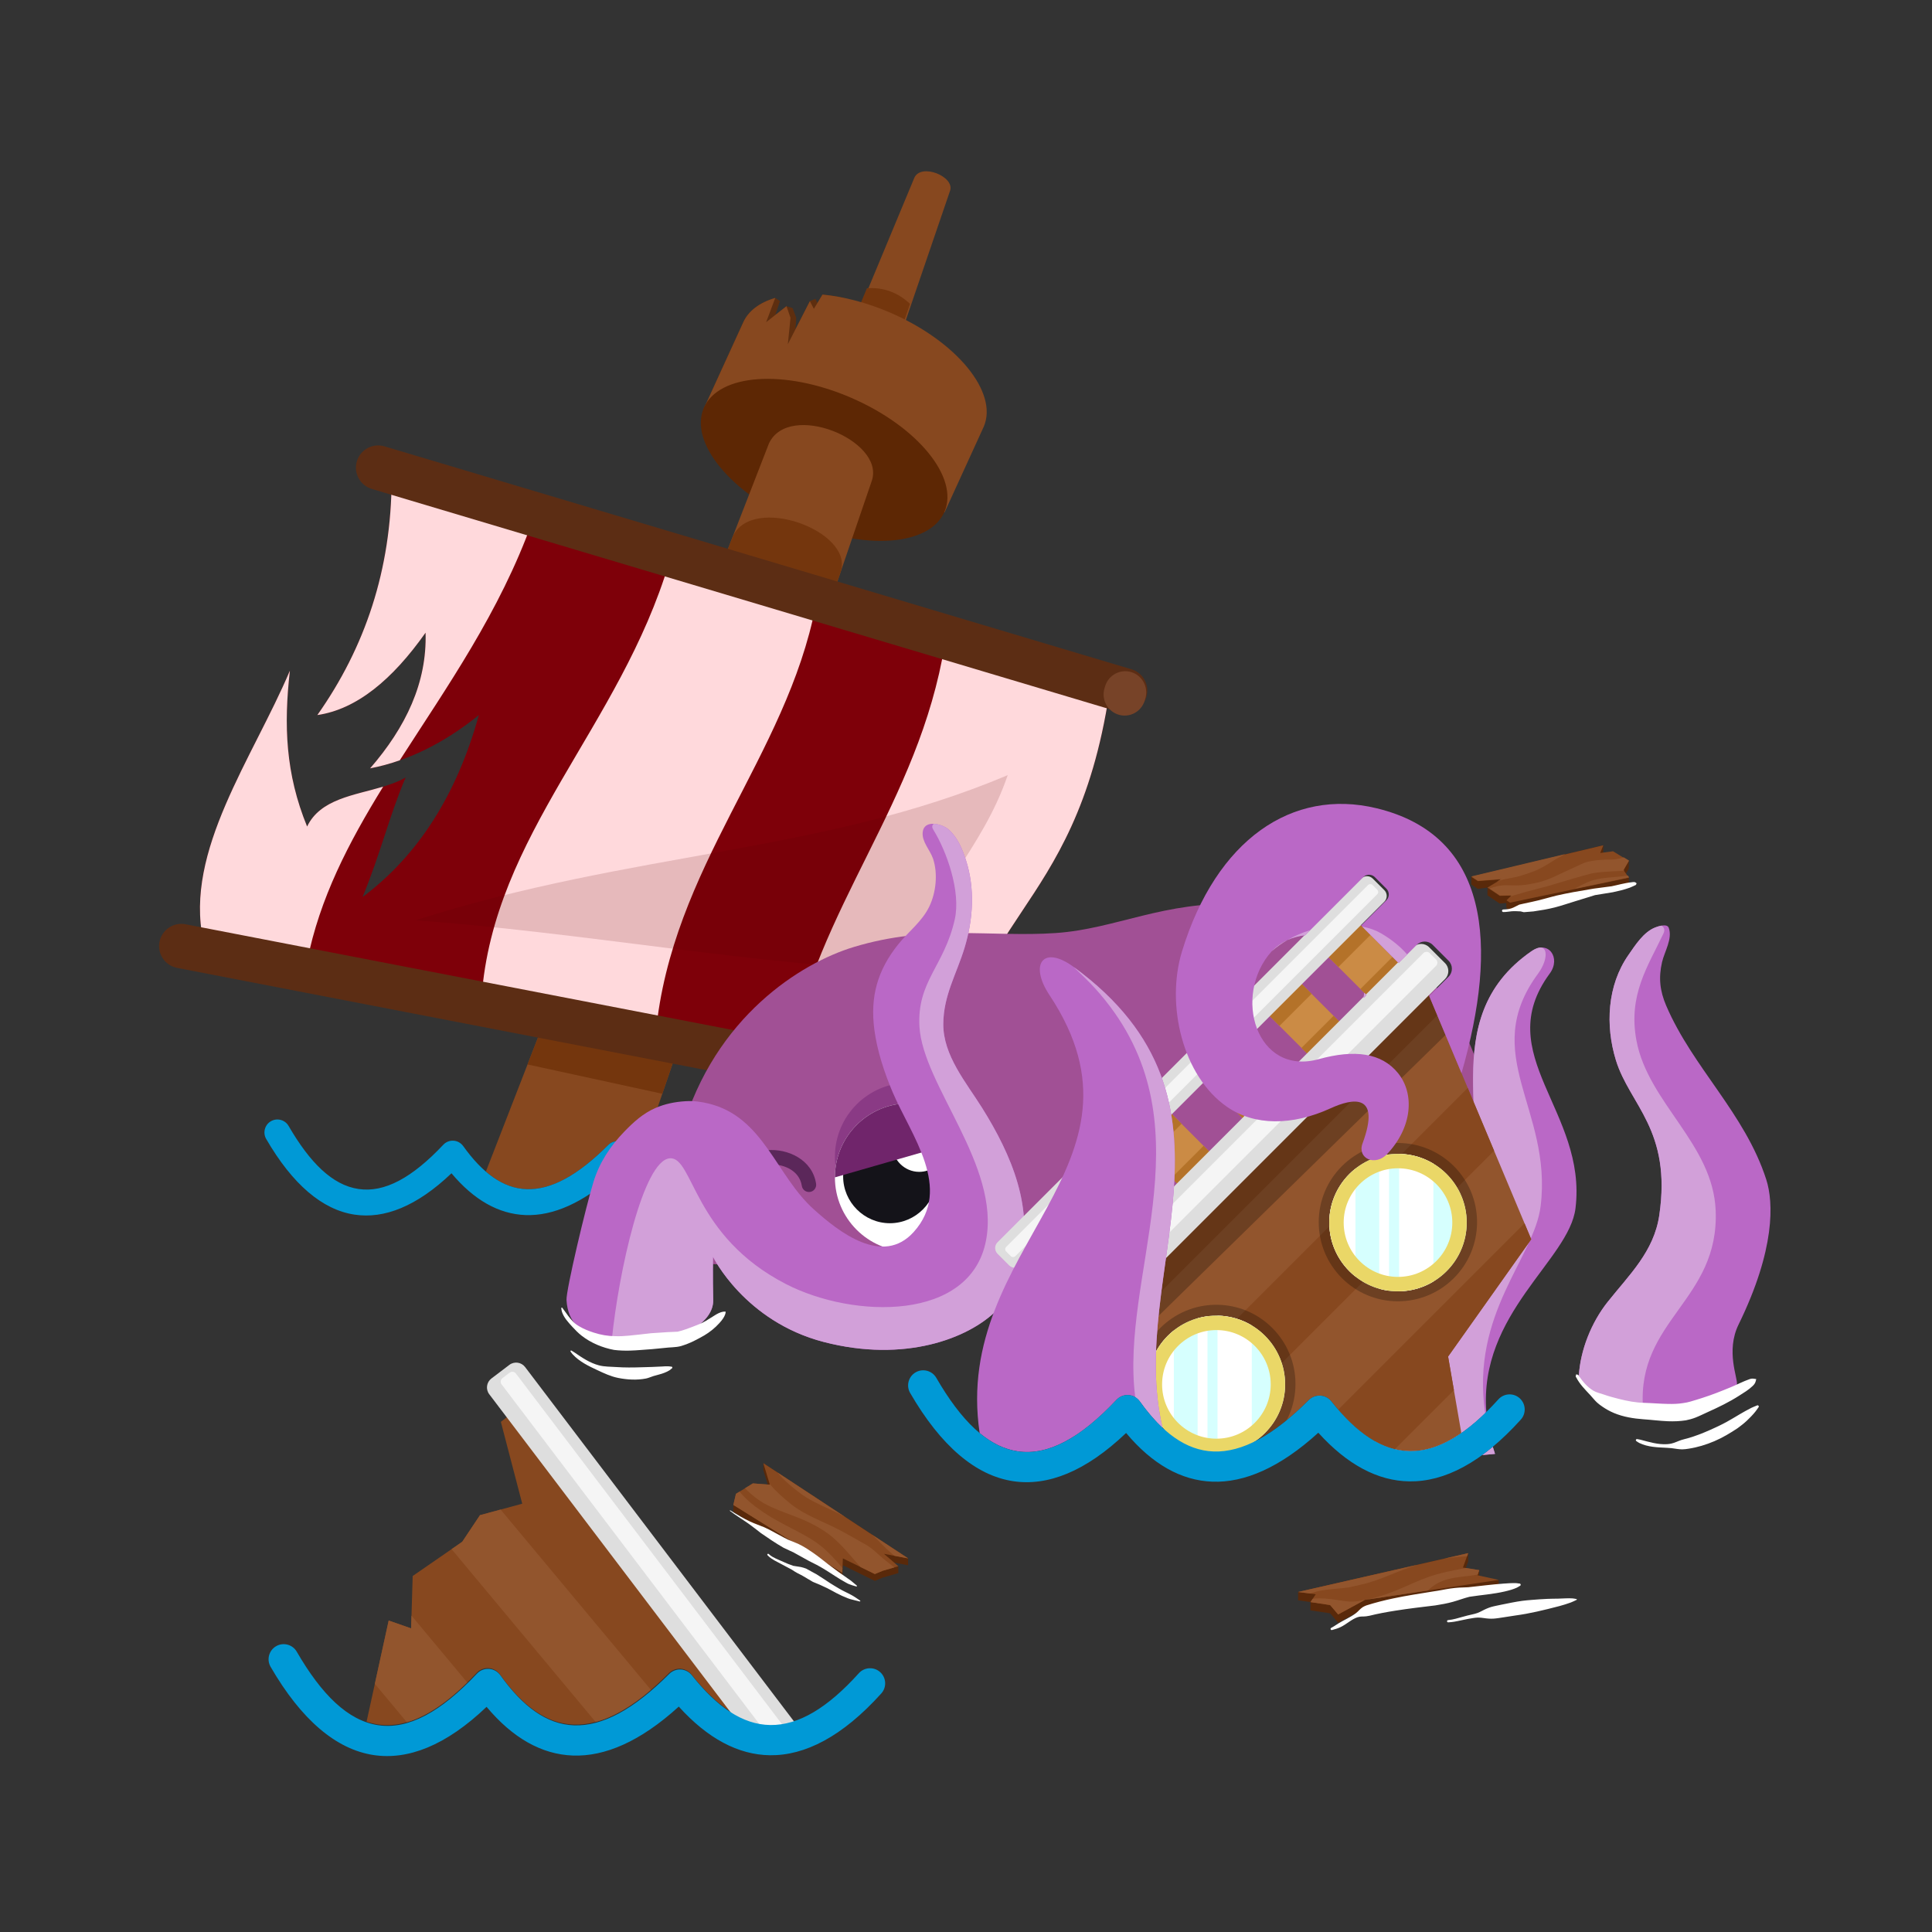 <?xml version="1.0" encoding="UTF-8" standalone="no"?>
<!DOCTYPE svg PUBLIC "-//W3C//DTD SVG 1.1//EN" "http://www.w3.org/Graphics/SVG/1.1/DTD/svg11.dtd">
<svg width="100%" height="100%" viewBox="0 0 300 300" version="1.1" xmlns="http://www.w3.org/2000/svg" xmlns:xlink="http://www.w3.org/1999/xlink" xml:space="preserve" xmlns:serif="http://www.serif.com/" style="fill-rule:evenodd;clip-rule:evenodd;stroke-linejoin:round;stroke-miterlimit:2;">
    <rect x="0" y="0" width="300" height="300" fill="#333333" stroke="none"/>
    <g id="_250" serif:id="250">
    </g>
    <g id="_2" serif:id="2" transform="matrix(1.119,0,0,1.119,-4.618,-851.696)">
        <g transform="matrix(0.858,0,0,0.858,-685.424,-233.216)">
            <path d="M940.272,1214.76L951.557,1187.64C952.657,1185.25 958.058,1187.44 957.343,1189.71L948.419,1215.82L940.272,1214.76Z" style="fill:rgb(135,72,31);"/>
            <g transform="matrix(0.347,0,0,0.347,629.38,760.411)">
                <path d="M895.523,1308.74L906.35,1282.73C914.204,1282.21 920.855,1284.76 926.43,1290.03L918.991,1311.8L895.523,1308.74Z" style="fill:rgb(116,54,13);"/>
            </g>
            <g transform="matrix(1,0,0,1,547.022,606.675)">
                <path d="M382.907,623.682L370.473,618.324L376.812,604.458C377.652,602.509 379.511,601.151 382.035,600.411L382.798,600.918L382.043,603.17L383.852,601.746L384.845,602.063L385.434,603.636L385.297,605.5L387.632,600.936L388.527,600.561L388.856,601.227L389.675,599.872C390.838,599.983 392.043,600.168 393.277,600.429L382.907,623.682Z" style="fill:rgb(94,46,15);"/>
            </g>
            <g transform="matrix(1,0,0,1,547.022,606.675)">
                <path d="M389.675,599.872C393.076,600.196 396.843,601.159 400.619,602.786C411.365,607.417 418.147,615.685 415.754,621.239C415.72,621.316 415.685,621.393 415.649,621.469L409.415,635.105L370.473,618.324L376.812,604.458C377.652,602.509 379.511,601.151 382.035,600.411L380.558,604.338L383.852,601.746L384.5,603.636L384.068,607.901L387.632,600.936L388.28,602.178L389.675,599.872Z" style="fill:rgb(135,72,31);"/>
            </g>
            <g transform="matrix(0.918,0.396,-0.342,0.794,499.957,-117.034)">
                <ellipse cx="935.747" cy="1233.95" rx="21.202" ry="12.669" style="fill:rgb(93,39,4);"/>
            </g>
            <path d="M882.254,1348.39L928.03,1230.64C931.198,1223.75 946.756,1230.05 944.696,1236.59L907.125,1346.52C906.469,1345.84 905.818,1345.09 905.17,1344.27C904.798,1343.8 904.244,1343.51 903.647,1343.48C903.05,1343.44 902.467,1343.66 902.044,1344.09C897.125,1349.01 892.8,1351.37 888.826,1351.23C886.46,1351.14 884.289,1350.15 882.254,1348.39Z" style="fill:rgb(135,72,31);"/>
            <path d="M846.724,1343.11C846.144,1342.11 846.486,1340.82 847.487,1340.24C848.489,1339.66 849.772,1340.01 850.352,1341.01C853.794,1346.95 857.445,1350.58 861.653,1351.2C865.838,1351.83 870.314,1349.41 875.363,1344.05C875.792,1343.59 876.404,1343.35 877.03,1343.39C877.656,1343.43 878.23,1343.76 878.594,1344.27C881.66,1348.55 884.985,1351.09 888.826,1351.23C892.8,1351.37 897.125,1349.01 902.044,1344.09C902.467,1343.66 903.05,1343.44 903.647,1343.48C904.244,1343.51 904.798,1343.8 905.17,1344.27C908.644,1348.65 912.207,1351.13 916.061,1351.18C919.977,1351.24 924.006,1348.82 928.351,1344C929.125,1343.14 930.452,1343.07 931.311,1343.84C932.171,1344.62 932.24,1345.94 931.465,1346.8C926.07,1352.79 920.866,1355.44 916.003,1355.38C911.622,1355.32 907.374,1353.06 903.364,1348.62C897.999,1353.51 893.084,1355.57 888.678,1355.42C884.312,1355.26 880.296,1352.96 876.693,1348.66C871.042,1354.05 865.782,1356.06 861.034,1355.35C855.828,1354.58 850.982,1350.46 846.724,1343.11Z" style="fill:rgb(0,153,214);"/>
            <path d="M888.99,1331.06L922.185,1245.67C925.353,1238.78 941.723,1244.78 939.663,1251.32L910.788,1335.8L888.99,1331.06Z" style="fill:rgb(116,54,13);"/>
            <path d="M836.538,1310.95C833.48,1296.55 844.54,1281.56 850.557,1267.37C849.556,1276.18 849.84,1284.03 853.343,1292.58C856.064,1286.88 864.283,1287.52 869.277,1284.65C866.691,1290.66 865.221,1296.95 862.312,1303.98C871.246,1297.3 877.525,1287.5 881.119,1274.55C875.374,1279.19 869.508,1282.01 863.531,1283.17C869.319,1276.5 872.748,1269.29 872.499,1261.23C867.108,1268.87 861.318,1273.63 854.998,1274.55C862.703,1263.63 866.97,1251.05 867.013,1236.41L983.08,1270.96C977.53,1307.65 958.892,1307.09 958.7,1336.11L836.538,1310.95Z" style="fill:rgb(126,0,9);"/>
            <path d="M853.344,1314.41L836.538,1310.95C833.48,1296.55 844.54,1281.56 850.557,1267.37C849.556,1276.18 849.84,1284.03 853.343,1292.58C855.471,1288.12 860.962,1287.54 865.644,1286.13C860.074,1295.15 855.351,1304.22 853.344,1314.41ZM868.327,1281.87C866.737,1282.43 865.138,1282.86 863.531,1283.17C869.319,1276.5 872.748,1269.29 872.499,1261.23C867.108,1268.87 861.318,1273.63 854.998,1274.55C862.703,1263.63 866.97,1251.05 867.013,1236.41L889.783,1243.19C884.505,1257.91 875.938,1270 868.327,1281.87ZM911.926,1249.78L935.604,1256.83C930.846,1281.33 912.301,1299.1 909.732,1326.02L881.558,1320.22C883.483,1293.82 903.981,1276.45 911.926,1249.78ZM956.491,1263.04L983.08,1270.96C977.53,1307.65 958.892,1307.09 958.7,1336.11L931.243,1330.45C935.863,1305.39 952.257,1288.96 956.491,1263.04Z" style="fill:rgb(255,217,220);"/>
            <path d="M870.804,1307.75C897.678,1309.66 925.926,1315.04 951.049,1315.92C953.973,1303.09 962.369,1296.78 966.653,1284.27C936.48,1297.01 906.193,1296.48 870.804,1307.75Z" style="fill:rgb(89,0,6);fill-opacity:0.15;"/>
            <g>
                <g transform="matrix(1.099,0.328,-0.431,1.444,442.126,-835.044)">
                    <path d="M982.32,1235.78C982.32,1234.46 980.915,1233.39 979.186,1233.39L869.268,1233.39C867.538,1233.39 866.133,1234.46 866.133,1235.78C866.133,1237.09 867.538,1238.16 869.268,1238.16L979.186,1238.16C980.915,1238.16 982.32,1237.09 982.32,1235.78Z" style="fill:rgb(92,45,20);"/>
                </g>
                <g transform="matrix(0.056,0.017,-0.431,1.444,1466.47,-529.123)">
                    <path d="M982.32,1235.66C982.32,1234.41 956.289,1233.39 924.227,1233.39C892.164,1233.39 866.133,1234.41 866.133,1235.66L866.133,1235.89C866.133,1237.14 892.164,1238.16 924.227,1238.16C956.289,1238.16 982.32,1237.14 982.32,1235.89L982.32,1235.66Z" style="fill:rgb(119,67,40);"/>
                </g>
            </g>
            <g transform="matrix(0.995,-0.099,0.099,0.995,-149.732,169.169)">
                <g transform="matrix(1.099,0.328,-0.431,1.444,442.126,-835.044)">
                    <path d="M982.32,1235.78C982.32,1234.46 980.915,1233.39 979.186,1233.39L869.268,1233.39C867.538,1233.39 866.133,1234.46 866.133,1235.78C866.133,1237.09 867.538,1238.16 869.268,1238.16L979.186,1238.16C980.915,1238.16 982.32,1237.09 982.32,1235.78Z" style="fill:rgb(92,45,20);"/>
                </g>
                <g transform="matrix(0.056,0.017,-0.431,1.444,1466.47,-529.123)">
                    <path d="M982.32,1235.66C982.32,1234.41 956.289,1233.39 924.227,1233.39C892.164,1233.39 866.133,1234.41 866.133,1235.66L866.133,1235.89C866.133,1237.14 892.164,1238.16 924.227,1238.16C956.289,1238.16 982.32,1237.14 982.32,1235.89L982.32,1235.66Z" style="fill:rgb(119,67,40);"/>
                </g>
            </g>
        </g>
        <g transform="matrix(0.858,0,0,0.858,-400.451,612.508)">
            <path d="M709.489,316.264L710.541,316.968L712.104,316.761L712.104,318.014L714.098,319.348L715.146,319.254L715.184,320.074L715.751,320.453L734.981,316.416L734.981,315.163L734.103,315.188L734.967,313.703L734.967,312.45L730.84,311.175L730.84,309.922L709.489,315.012L709.489,316.264Z" style="fill:rgb(89,41,10);"/>
        </g>
        <g transform="matrix(0.858,0,0,0.858,-400.451,611.433)">
            <path d="M709.489,316.264L710.541,316.968L714.33,316.676L712.104,318.014L714.098,319.348L715.967,319.309L715.184,320.074L715.751,320.453L734.981,316.416L734.103,315.188L734.967,313.703L732.421,312.143L730.345,312.418L730.84,311.175L709.489,316.264Z" style="fill:rgb(135,72,31);"/>
        </g>
        <g transform="matrix(0.858,0,0,0.858,-216.006,287.392)">
            <path d="M509.723,690.259L508.235,691.06C507.478,691.535 506.731,692.018 505.945,692.436C505.452,692.698 504.954,692.946 504.419,693.131C503.799,693.353 503.168,693.579 502.525,693.766C502.258,693.843 501.997,693.922 501.729,693.98L499.638,694.391C499.305,694.492 498.976,694.612 498.642,694.738L499.392,694.287L495.603,694.579L494.551,693.875L509.723,690.259ZM497.483,695.836C497.89,695.678 498.308,695.547 498.731,695.456C499.096,695.377 499.459,695.341 499.819,695.307L501.876,695.334C502.393,695.331 502.909,695.286 503.43,695.214C503.93,695.145 504.42,695.041 504.906,694.948C505.569,694.82 506.201,694.621 506.825,694.387C507.712,694.055 508.56,693.634 509.421,693.228L511.565,692.236L512.843,691.659C513.243,691.518 513.668,691.431 514.099,691.359C514.802,691.242 515.525,691.188 516.214,691.161C516.585,691.144 516.964,691.165 517.338,691.148C517.553,691.139 517.767,691.12 517.979,691.085C518.388,691.016 518.793,690.925 519.186,690.798L520.029,691.314L519.165,692.799L519.258,692.929C519.102,692.954 518.946,692.974 518.789,692.985C517.76,693.057 516.741,693.075 515.726,693.161C515.024,693.22 514.325,693.312 513.626,693.484L510.908,694.249L506.87,695.455L503.336,696.377C502.5,696.622 501.667,696.882 500.827,697.117L501.029,696.92L499.16,696.958L497.483,695.836ZM511.173,695.889C511.279,695.833 511.386,695.777 511.493,695.722C511.984,695.473 512.459,695.209 512.958,694.978C513.277,694.83 513.601,694.697 513.934,694.58C514.563,694.382 515.197,694.252 515.837,694.165C516.839,694.028 517.851,693.983 518.869,693.871C519.192,693.836 519.515,693.792 519.837,693.738L520.043,694.026L511.173,695.889Z" style="fill:rgb(146,85,45);"/>
        </g>
        <g transform="matrix(0.858,0,0,0.858,-216.006,287.392)">
            <path d="M499.695,699.64C499.581,699.64 499.488,699.547 499.488,699.433C499.488,699.319 499.581,699.226 499.695,699.226C500.143,699.216 500.587,699.183 501.003,699.043C501.46,698.89 501.837,698.641 502.276,698.442L502.907,698.298L504.29,697.999C505.636,697.723 506.94,697.312 508.269,696.986C509.171,696.766 510.084,696.608 510.996,696.425L514.344,695.849L517.217,695.471C517.733,695.372 518.24,695.231 518.756,695.121C519.283,695.009 519.807,694.892 520.342,694.837C520.566,694.813 520.788,694.751 521.004,694.817C521.121,694.854 521.102,694.887 521.202,694.959C521.228,694.953 521.255,694.969 521.261,694.996C521.267,695.022 521.25,695.049 521.224,695.055C521.17,695.164 521.21,695.176 521.124,695.261C521.1,695.285 521.066,695.29 521.036,695.304C520.736,695.439 520.457,695.586 520.148,695.7C519.258,696.028 518.326,696.235 517.405,696.438L514.53,696.903L511.367,697.881C510.253,698.214 509.161,698.603 508.037,698.891C506.896,699.182 505.733,699.37 504.563,699.539L503.008,699.664L502.495,699.533C502.016,699.518 501.573,699.478 501.097,699.512C500.631,699.545 500.172,699.651 499.695,699.64Z" style="fill:white;"/>
        </g>
        <g>
            <g transform="matrix(1,0,0,1,4.949,-3.535)">
                <path d="M92.198,935.039C91.881,930.428 92.513,925.934 93.803,921.5C98.398,905.717 110.347,898.288 117.618,896.08C128.164,892.876 136.695,894.747 145.659,894.133C154.078,893.557 160.591,889.672 171.596,890.087C201.1,891.198 204.91,912.073 207.521,925.715C208.477,930.711 207.687,935.224 205.948,939.961C205.458,941.295 205.036,943.538 203.635,944.227C201.508,945.273 198.586,945.053 196.295,944.998C191.993,944.893 187.699,944.769 183.394,944.763C171.608,944.748 159.587,944.669 147.861,943.371C140.023,942.504 132.45,940.237 124.54,940.047C116.703,939.859 108.869,940.064 101.035,940.141C97.407,940.176 92.548,940.116 92.198,935.039Z" style="fill:rgb(161,80,149);"/>
            </g>
            <g transform="matrix(1,0,0,1,-0.174,2.398)">
                <path d="M108.625,921.87C108.535,922.415 108.019,922.783 107.475,922.693C106.93,922.603 106.562,922.087 106.652,921.543C106.96,919.686 108.655,918.535 110.736,918.339C113.603,918.069 117.038,919.639 117.546,922.985C117.629,923.531 117.253,924.041 116.707,924.124C116.161,924.206 115.651,923.831 115.568,923.285C115.229,921.051 112.838,920.15 110.923,920.33C109.814,920.435 108.789,920.881 108.625,921.87Z" style="fill:rgb(91,39,90);"/>
            </g>
            <g id="avatar_eyes_18" transform="matrix(0.282,0,0,0.282,61.856,868.083)">
                <circle cx="242.58" cy="189.94" r="36.45" style="fill:rgb(138,58,133);"/>
                <circle cx="242.58" cy="200.06" r="36.45" style="fill:white;"/>
                <path d="M255.63,194.64C253.326,196.4 250.505,197.354 247.605,197.354C240.353,197.354 234.385,191.386 234.385,184.134C234.385,181.553 235.142,179.027 236.56,176.87C235.46,176.714 234.351,176.634 233.24,176.63C233.22,176.63 233.2,176.63 233.18,176.63C220.563,176.63 210.18,187.012 210.18,199.63C210.18,212.247 220.563,222.63 233.18,222.63C245.797,222.63 256.18,212.247 256.18,199.63C256.18,197.948 255.996,196.272 255.63,194.63L255.63,194.64Z" style="fill:rgb(20,19,25);fill-rule:nonzero;"/>
                <path d="M273.478,180.725L206.13,200.06C206.13,179.943 222.463,163.61 242.58,163.61C255.596,163.61 267.028,170.447 273.478,180.725Z" style="fill:rgb(112,37,107);"/>
            </g>
            <g transform="matrix(1,0,0,1,4.949,-3.535)">
                <path d="M77.79,945.055C77.715,943.703 80.515,931.923 81.544,928.622C82.376,925.951 83.857,923.706 85.793,921.706C87.079,920.378 88.396,919.168 90.109,918.42C91.449,917.835 92.829,917.559 94.283,917.469C95.386,917.4 96.422,917.528 97.494,917.789C105.143,919.651 106.825,927.71 112.075,932.447C115.603,935.63 121.657,940.384 125.958,935.628C131.43,929.577 125.584,922.183 123.048,916.221C121.894,913.51 120.883,910.441 120.504,907.512C119.908,902.913 120.967,899.268 123.825,895.696C125.257,893.907 127.146,892.533 128.15,890.42C129.073,888.475 129.341,885.869 128.655,883.819C128.258,882.638 127.085,881.473 127.215,880.152C127.395,878.314 129.927,878.971 130.823,879.77C132.082,880.893 132.729,882.492 133.232,884.059C134.486,887.964 134.219,892.254 133.033,896.161C131.917,899.835 130.106,902.748 130.076,906.737C130.043,911.126 133.269,914.888 135.457,918.388C139.543,924.921 142.809,932.454 140.621,940.277C140.016,942.441 139.106,944.872 137.476,946.496C133.556,950.402 124.711,953.786 113.501,950.881C102.52,948.035 98.122,939.07 98.122,939.07C98.122,939.07 98.07,941.759 98.147,945.055C98.223,948.258 93.538,950.545 90.204,950.729C85.637,950.982 78.148,951.45 77.79,945.055Z" style="fill:rgb(186,104,198);"/>
            </g>
            <path d="M133.718,875.438C134.481,875.478 135.327,875.839 135.772,876.235C137.031,877.359 137.678,878.957 138.181,880.524C139.435,884.43 139.167,888.719 137.981,892.626C136.866,896.3 135.054,899.213 135.024,903.202C134.992,907.591 138.218,911.353 140.406,914.853C144.491,921.387 147.757,928.919 145.57,936.742C144.965,938.906 144.054,941.337 142.424,942.961C138.505,946.867 129.659,950.251 118.45,947.346C107.468,944.5 103.071,935.535 103.071,935.535C103.071,935.535 103.019,938.225 103.096,941.52C103.171,944.723 98.486,947.011 95.152,947.195C93.354,947.294 91.103,947.427 89.013,947.161C89.981,937.503 93.408,922.145 97.066,921.857C100.369,921.597 100.223,932.638 113.201,939.311C122.582,944.134 138.769,944.507 140.946,933.294C142.967,922.881 132.185,911.72 131.717,903.588C131.356,897.294 135.16,895.203 136.617,888.702C137.478,884.853 135.521,879.304 133.634,876.25C133.402,875.876 133.468,875.597 133.718,875.438Z" style="fill:rgb(210,160,217);"/>
            <path d="M223.215,952.043C223.428,948.446 224.965,944.625 227.204,941.801C230.18,938.048 233.637,934.811 234.381,929.753C236.122,917.907 230.272,914.461 228.359,908.241C226.872,903.409 227.16,897.865 230.09,893.656C231.05,892.276 232.193,890.447 233.84,889.813C234.232,889.662 235.457,889.24 235.691,889.868C236.254,891.38 235.101,893.167 234.765,894.625C234.264,896.804 234.454,898.608 235.342,900.68C239.024,909.276 246.277,915.635 249.225,924.805C250.237,927.955 250.491,934.477 245.383,944.921C243.571,948.625 245.302,952.391 245.153,953.224C244.62,956.191 237.404,956.876 234.773,956.714C227.318,956.255 223.736,954.105 223.215,952.043Z" style="fill:rgb(186,104,198);"/>
            <path d="M232.118,956.461C226.458,955.71 223.67,953.843 223.215,952.043C223.428,948.446 224.965,944.625 227.204,941.801C230.18,938.048 233.637,934.811 234.381,929.753C236.122,917.907 230.272,914.461 228.359,908.241C226.872,903.409 227.16,897.865 230.09,893.656C231.05,892.276 232.193,890.447 233.84,889.813C234.011,889.747 234.342,889.629 234.68,889.57C235.06,889.787 235.196,890.161 234.965,890.648C232.808,895.207 230.022,899.193 231.213,905.526C232.838,914.17 241.824,919.858 242.204,929.087C242.719,941.562 231.269,944.273 232.118,956.461Z" style="fill:rgb(210,160,217);"/>
        </g>
        <g>
            <g>
                <path d="M194.943,961.126C191.947,942.046 203.756,939.346 207.536,929.253C211.705,918.122 203.019,902.604 216.609,893.142C219,891.477 220.773,894.055 219.184,896.21C210.888,907.46 224.401,915.324 222.753,928.793C221.879,935.934 209.32,943.371 210.378,957.06C206.665,960.713 203.17,962.542 199.762,962.495C198.107,962.472 196.506,962.002 194.943,961.126ZM211.278,961.889C211.373,962.214 211.475,962.542 211.585,962.873L209.806,963.036C210.295,962.681 210.785,962.299 211.278,961.889Z" style="fill:rgb(186,104,198);"/>
                <path d="M194.943,961.126C191.947,942.046 203.756,939.346 207.536,929.253C211.705,918.122 203.019,902.604 216.609,893.142C219,891.477 219.161,894.055 217.572,896.21C209.276,907.46 219.566,915.008 217.917,928.478C217.04,935.648 208.179,943.364 210.218,957.216C206.564,960.765 203.121,962.541 199.762,962.495C198.107,962.472 196.506,962.002 194.943,961.126ZM211.274,961.892C211.372,962.216 211.475,962.543 211.585,962.873L209.806,963.036C210.293,962.682 210.783,962.301 211.274,961.892Z" style="fill:rgb(210,160,217);"/>
            </g>
            <g>
                <path d="M192.14,888.691L200.439,896.989L195.988,901.441L187.689,893.142L192.14,888.691ZM184.058,896.96L192.356,905.258L187.905,909.71L179.606,901.411L184.058,896.96ZM175.105,905.913L183.403,914.211L178.952,918.663L170.653,910.364L175.105,905.913ZM165.884,914.866L174.183,923.164L169.732,927.616L161.433,919.317L165.884,914.866Z" style="fill:rgb(203,139,69);"/>
                <path d="M171.14,920.122L174.183,923.164L169.732,927.616L166.689,924.573L171.14,920.122ZM180.227,911.035L183.403,914.211L178.952,918.663L175.776,915.486L180.227,911.035ZM189.18,902.082L192.356,905.258L187.905,909.71L184.729,906.533L189.18,902.082ZM197.356,893.907L200.439,896.989L195.988,901.441L192.905,898.358L197.356,893.907ZM189.852,895.305L187.689,893.142L192.14,888.691L194.303,890.854L189.852,895.305ZM181.676,903.481L179.606,901.411L184.058,896.96L186.128,899.03L181.676,903.481ZM172.723,912.434L170.653,910.364L175.105,905.913L177.175,907.983L172.723,912.434ZM163.637,921.521L161.433,919.317L165.884,914.866L168.088,917.069L163.637,921.521Z" style="fill:rgb(180,114,41);"/>
                <g transform="matrix(-0.846,-0.846,3.167,-3.167,-2537.6,3929.23)">
                    <path d="M186.509,896.097C186.509,895.958 186.084,895.844 185.56,895.844L183.664,895.844C183.141,895.844 182.716,895.958 182.716,896.097L182.716,912.031C182.716,912.171 183.141,912.284 183.664,912.284L185.56,912.284C186.084,912.284 186.509,912.171 186.509,912.031L186.509,896.097Z" style="fill:rgb(222,222,222);"/>
                </g>
                <g transform="matrix(-0.337,-0.337,3.093,-3.093,-2564.56,3768.17)">
                    <path d="M186.509,895.948C186.509,895.89 186.084,895.844 185.56,895.844L183.664,895.844C183.141,895.844 182.716,895.89 182.716,895.948L182.716,912.181C182.716,912.238 183.141,912.284 183.664,912.284L185.56,912.284C186.084,912.284 186.509,912.238 186.509,912.181L186.509,895.948Z" style="fill:rgb(245,245,245);"/>
                </g>
                <path d="M206.91,959.981C204.459,961.684 202.09,962.527 199.762,962.495C195.907,962.442 192.344,959.962 188.87,955.58C188.499,955.111 187.945,954.824 187.348,954.789C186.751,954.755 186.168,954.977 185.745,955.4C180.826,960.322 176.5,962.68 172.527,962.539C168.685,962.403 165.36,959.865 162.295,955.577C161.93,955.067 161.356,954.747 160.73,954.705C160.105,954.663 159.493,954.903 159.063,955.36C156.96,957.594 154.957,959.317 153.032,960.522L146.543,947.544L199.851,893.142L216.609,933.093L205.073,949.365L206.91,959.981Z" style="fill:rgb(146,85,45);"/>
                <path d="M163.161,956.732L207.8,912.093L211.456,920.807L170.133,962.129C167.616,961.345 165.32,959.473 163.161,956.732ZM189.825,956.733L215.68,930.878L216.609,933.093L205.073,949.365L205.879,954.023L197.677,962.226C194.951,961.557 192.36,959.659 189.825,956.733ZM203.576,902.021L150.38,955.217L146.543,947.544L199.851,893.142L203.576,902.021Z" style="fill:rgb(135,72,31);"/>
                <path d="M204.718,904.745L151.291,957.041L146.543,947.544L199.851,893.142L204.718,904.745Z" style="fill-opacity:0.25;"/>
                <g transform="matrix(-1.165,-1.165,3.559,-3.559,-2828.2,4355.56)">
                    <path d="M186.509,896.154C186.509,895.983 186.084,895.844 185.56,895.844L183.664,895.844C183.141,895.844 182.716,895.983 182.716,896.154L182.716,911.974C182.716,912.145 183.141,912.284 183.664,912.284L185.56,912.284C186.084,912.284 186.509,912.145 186.509,911.974L186.509,896.154Z" style="fill:rgb(222,222,222);"/>
                </g>
                <g transform="matrix(-0.465,-0.465,3.476,-3.476,-2882.29,4150.77)">
                    <path d="M186.509,895.971C186.509,895.901 186.084,895.844 185.56,895.844L183.664,895.844C183.141,895.844 182.716,895.901 182.716,895.971L182.716,912.158C182.716,912.227 183.141,912.284 183.664,912.284L185.56,912.284C186.084,912.284 186.509,912.227 186.509,912.158L186.509,895.971Z" style="fill:rgb(245,245,245);"/>
                </g>
                <g>
                    <g transform="matrix(1.152,0,0,1.152,-30.128,-141.541)">
                        <circle cx="198.121" cy="930.777" r="9.536" style="fill-opacity:0.25;"/>
                    </g>
                    <circle cx="198.121" cy="930.777" r="9.536" style="fill:rgb(214,255,254);"/>
                    <path d="M192.216,923.291L192.216,938.263C190.005,936.516 188.585,933.811 188.585,930.777C188.585,927.743 190.005,925.038 192.216,923.291ZM195.517,939.953L195.517,921.601C195.961,921.475 196.418,921.381 196.885,921.32L196.885,940.234C196.418,940.173 195.961,940.079 195.517,939.953ZM198.276,940.312L198.276,921.242C200.013,921.27 201.638,921.763 203.031,922.602L203.031,938.952C201.638,939.791 200.013,940.284 198.276,940.312Z" style="fill:white;"/>
                    <path d="M198.121,921.241C203.384,921.241 207.657,925.514 207.657,930.777C207.657,936.04 203.384,940.313 198.121,940.313C192.858,940.313 188.585,936.04 188.585,930.777C188.585,925.514 192.858,921.241 198.121,921.241ZM198.121,923.241C193.962,923.241 190.585,926.618 190.585,930.777C190.585,934.936 193.962,938.313 198.121,938.313C202.281,938.313 205.657,934.936 205.657,930.777C205.657,926.618 202.281,923.241 198.121,923.241Z" style="fill:rgb(234,215,103);"/>
                </g>
                <g transform="matrix(1,0,0,1,-25.198,22.451)">
                    <g transform="matrix(1.152,0,0,1.152,-30.128,-141.541)">
                        <circle cx="198.121" cy="930.777" r="9.536" style="fill-opacity:0.25;"/>
                    </g>
                    <circle cx="198.121" cy="930.777" r="9.536" style="fill:rgb(214,255,254);"/>
                    <path d="M192.216,923.291L192.216,938.263C190.005,936.516 188.585,933.811 188.585,930.777C188.585,927.743 190.005,925.038 192.216,923.291ZM195.517,939.953L195.517,921.601C195.961,921.475 196.418,921.381 196.885,921.32L196.885,940.234C196.418,940.173 195.961,940.079 195.517,939.953ZM198.276,940.312L198.276,921.242C200.013,921.27 201.638,921.763 203.031,922.602L203.031,938.952C201.638,939.791 200.013,940.284 198.276,940.312Z" style="fill:white;"/>
                    <path d="M198.121,921.241C203.384,921.241 207.657,925.514 207.657,930.777C207.657,936.04 203.384,940.313 198.121,940.313C192.858,940.313 188.585,936.04 188.585,930.777C188.585,925.514 192.858,921.241 198.121,921.241ZM198.121,923.241C193.962,923.241 190.585,926.618 190.585,930.777C190.585,934.936 193.962,938.313 198.121,938.313C202.281,938.313 205.657,934.936 205.657,930.777C205.657,926.618 202.281,923.241 198.121,923.241Z" style="fill:rgb(234,215,103);"/>
                </g>
            </g>
            <g>
                <path d="M140.072,959.988C136.208,934.046 165.518,922.981 149.757,899.203C146.91,894.908 148.881,892.208 153.096,895.288C178.802,914.074 160.374,937.715 165.45,959.251C164.363,958.236 163.315,957.004 162.295,955.577C161.93,955.067 161.356,954.747 160.73,954.705C160.105,954.663 159.493,954.903 159.063,955.36C154.015,960.723 149.539,963.142 145.353,962.518C143.494,962.24 141.744,961.377 140.072,959.988Z" style="fill:rgb(186,104,198);"/>
                <path d="M161.659,954.994C159.531,938.339 171.418,918.546 158.234,900.881C156.128,898.059 154.492,896.668 153.096,895.288C178.802,914.074 160.374,937.715 165.45,959.251C164.363,958.236 163.315,957.004 162.295,955.577C162.124,955.338 161.906,955.14 161.659,954.994Z" style="fill:rgb(210,160,217);"/>
            </g>
            <g>
                <path d="M206.937,910.035L202.453,899.344L205.144,896.653C205.753,896.044 205.753,895.054 205.144,894.445L202.935,892.236C202.326,891.627 201.336,891.627 200.727,892.236L198.206,894.757L193.003,889.554L196.511,886.046C196.954,885.603 196.954,884.885 196.511,884.442L194.907,882.838C194.465,882.396 193.746,882.396 193.303,882.838L185.239,890.902C183.43,891.107 181.717,891.875 180.583,893.142C175.09,899.281 178.454,910.501 187.135,908.095C192.106,906.717 195.852,907.231 198.121,910.029C200.463,912.916 200.103,917.578 196.61,921.266C194.956,923.013 192.428,921.889 193.202,919.79C195.8,912.752 191.818,913.519 188.781,914.911C183.419,917.366 178.211,917.349 174.412,914.726C168.249,910.471 165.87,900.588 168.149,893.142C172.899,877.617 183.454,870.46 195.136,873.278C210.833,877.064 212.067,892.241 206.937,910.035ZM193.431,898.884L193.755,899.208L193.35,899.613C193.385,899.365 193.412,899.122 193.431,898.884Z" style="fill:rgb(186,104,198);"/>
                <path d="M182.786,891.565C183.8,890.979 184.868,890.526 185.948,890.194L185.239,890.902C184.383,890.999 183.548,891.222 182.786,891.565ZM193.431,898.884L193.755,899.208L193.35,899.613C193.385,899.365 193.412,899.122 193.431,898.884ZM199.394,893.569L198.206,894.757L193.153,889.704C194.148,889.896 195.029,890.204 195.733,890.613C197.234,891.486 198.441,892.473 199.394,893.569ZM182.786,891.565C182.013,892.012 181.273,892.536 180.583,893.142C181.18,892.475 181.938,891.946 182.786,891.565Z" style="fill:rgb(210,160,217);"/>
            </g>
            <path d="M130.425,954.421C129.845,953.42 130.187,952.136 131.188,951.556C132.189,950.976 133.473,951.319 134.053,952.32C137.494,958.262 141.146,961.889 145.353,962.518C149.539,963.142 154.015,960.723 159.063,955.36C159.493,954.903 160.105,954.663 160.73,954.705C161.356,954.747 161.93,955.067 162.295,955.577C165.36,959.865 168.685,962.403 172.527,962.539C176.5,962.68 180.826,960.322 185.745,955.4C186.168,954.977 186.751,954.755 187.348,954.789C187.945,954.824 188.499,955.111 188.87,955.58C192.344,959.962 195.907,962.442 199.762,962.495C203.678,962.549 207.707,960.127 212.051,955.307C212.826,954.448 214.153,954.379 215.012,955.154C215.871,955.928 215.94,957.255 215.166,958.114C209.771,964.1 204.567,966.754 199.704,966.687C195.323,966.627 191.074,964.375 187.065,959.936C181.7,964.818 176.785,966.885 172.378,966.729C168.012,966.574 163.996,964.277 160.393,959.971C154.743,965.365 149.483,967.373 144.734,966.664C139.528,965.887 134.683,961.773 130.425,954.421Z" style="fill:rgb(0,153,214);"/>
        </g>
        <g transform="matrix(0.858,0,0,0.858,-216.006,287.392)">
            <path d="M315.853,830.58L319.428,814.228L323.056,815.494L323.309,807.024L331.324,801.488L334.193,797.186L341.027,795.329L337.571,782.097C338.276,781.538 338.99,780.995 339.713,780.47L381.72,830.987C381.507,830.996 381.296,830.999 381.084,830.996C376.592,830.935 372.44,828.045 368.392,822.938C367.959,822.392 367.314,822.057 366.618,822.017C365.922,821.977 365.243,822.236 364.75,822.729C359.018,828.464 353.977,831.212 349.347,831.048C344.87,830.889 340.996,827.932 337.423,822.935C336.998,822.341 336.329,821.968 335.6,821.919C334.871,821.87 334.158,822.15 333.657,822.682C327.774,828.931 322.558,831.751 317.681,831.023C317.061,830.931 316.452,830.782 315.853,830.58Z" style="fill:rgb(135,72,31);"/>
        </g>
        <g transform="matrix(0.858,0,0,0.858,-216.006,287.392)">
            <path d="M322.364,830.669L317.19,824.463L319.428,814.228L323.056,815.494L323.118,813.433L332.129,824.242C328.668,827.632 325.436,829.782 322.364,830.669ZM352.896,830.625L329.6,802.679L331.324,801.488L334.193,797.186L337.53,796.279L361.836,825.437C358.66,828.153 355.698,829.878 352.896,830.625Z" style="fill:rgb(146,85,45);"/>
        </g>
        <g transform="matrix(0.858,0,0,0.858,-216.006,287.392)">
            <path d="M385.604,831.364L376.961,832.015L335.694,777.628C335.087,776.828 335.243,775.686 336.043,775.079L338.943,772.879C339.743,772.272 340.885,772.429 341.492,773.229L385.604,831.364Z" style="fill:rgb(222,222,222);"/>
        </g>
        <g transform="matrix(0.858,0,0,0.858,-216.006,287.392)">
            <path d="M383.444,831.526L379.996,831.786L337.692,776.034C337.45,775.715 337.513,775.259 337.832,775.017L338.988,774.139C339.308,773.897 339.763,773.96 340.006,774.279L383.444,831.526Z" style="fill:rgb(245,245,245);"/>
        </g>
        <g transform="matrix(1,0,0,1,-88.746,38.003)">
            <path d="M130.425,954.421C129.845,953.42 130.187,952.136 131.188,951.556C132.189,950.976 133.473,951.319 134.053,952.32C137.494,958.262 141.146,961.889 145.353,962.518C149.539,963.142 154.015,960.723 159.063,955.36C159.493,954.903 160.105,954.663 160.73,954.705C161.356,954.747 161.93,955.067 162.295,955.577C165.36,959.865 168.685,962.403 172.527,962.539C176.5,962.68 180.826,960.322 185.745,955.4C186.168,954.977 186.751,954.755 187.348,954.789C187.945,954.824 188.499,955.111 188.87,955.58C192.344,959.962 195.907,962.442 199.762,962.495C203.678,962.549 207.707,960.127 212.051,955.307C212.826,954.448 214.153,954.379 215.012,955.154C215.871,955.928 215.94,957.255 215.166,958.114C209.771,964.1 204.567,966.754 199.704,966.687C195.323,966.627 191.074,964.375 187.065,959.936C181.7,964.818 176.785,966.885 172.378,966.729C168.012,966.574 163.996,964.277 160.393,959.971C154.743,965.365 149.483,967.373 144.734,966.664C139.528,965.887 134.683,961.773 130.425,954.421Z" style="fill:rgb(0,153,214);"/>
        </g>
        <g>
            <g transform="matrix(1,0,0,1,-288.6,201.765)">
                <path d="M394.491,769.142L409.602,778.553L409.693,776.562L414.127,778.734L415.213,778.281L417.384,777.648L417.384,776.695L415.394,775.928L418.742,776.562L418.742,775.609L398.653,762.397L398.653,763.351L399.558,766.337L397.206,766.156L394.853,767.603L394.491,768.189L394.491,769.142Z" style="fill:rgb(89,41,10);"/>
            </g>
            <g transform="matrix(1,0,0,1,-288.6,200.812)">
                <path d="M394.491,769.142L409.602,778.553L409.693,776.562L414.127,778.734L415.213,778.281L417.384,777.648L415.394,775.928L418.742,776.562L398.653,763.351L399.558,766.337L397.206,766.156L394.853,767.603L394.491,769.142Z" style="fill:rgb(135,72,31);"/>
            </g>
            <path d="M110.922,967.027C111.765,968.057 112.807,968.96 113.869,969.828C114.563,970.381 115.323,970.848 116.115,971.266C117.227,971.853 118.401,972.343 119.514,972.881C120.086,973.146 120.65,973.446 121.213,973.751C122.079,974.221 122.938,974.709 123.779,975.191C124.261,975.439 124.702,975.712 125.109,976.035C125.779,976.567 126.376,977.177 127.074,977.715C127.458,978.015 127.838,978.323 128.221,978.624L126.613,979.093L125.527,979.546L123.556,978.58C122.583,977.527 121.732,976.448 120.752,975.454C120.275,974.97 119.769,974.507 119.209,974.072C118.359,973.433 117.45,972.897 116.5,972.437C116.07,972.228 115.635,972.032 115.191,971.851C113.482,971.154 111.718,970.603 110.109,969.716C109.238,969.191 108.415,968.556 107.69,967.825C107.63,967.764 107.571,967.703 107.512,967.641L108.606,966.968L110.959,967.149L110.922,967.027ZM121.444,971.654C121.094,971.455 120.74,971.266 120.385,971.086C119.292,970.555 118.141,970.067 117.046,969.494C116.361,969.136 115.698,968.746 115.095,968.274C114.016,967.453 112.962,966.595 112.123,965.586C112.086,965.542 112.05,965.497 112.014,965.452L121.444,971.654ZM128.255,977.017C128.132,976.917 128.01,976.817 127.89,976.714C127.369,976.274 126.889,975.816 126.426,975.343C126.092,975.001 125.772,974.652 125.413,974.327C125.309,974.233 125.201,974.141 125.09,974.052L130.142,977.374L128.255,977.017ZM106.742,968.115C106.838,968.226 106.936,968.337 107.035,968.446C107.779,969.268 108.63,969.997 109.541,970.608C111.067,971.722 112.763,972.571 114.445,973.452C115.13,973.811 115.813,974.166 116.471,974.566C117,974.888 117.515,975.231 118.001,975.622C118.49,976.004 118.929,976.413 119.345,976.837C119.936,977.439 120.48,978.072 121.033,978.712L121.003,979.365L105.891,969.954L106.253,968.416L106.742,968.115Z" style="fill:rgb(146,85,45);"/>
        </g>
        <g transform="matrix(-1,0,0,1,299.224,0.816)">
            <g transform="matrix(1,0,0,1,-295.153,207.527)">
                <path d="M382.27,773.169L400.843,775.937L404.559,777.958L405.674,776.653L408.4,776.244L408.4,775.095L410.117,774.844L410.117,773.695L386.519,768.306L386.519,769.455L387.245,771.454L384.982,770.662L384.982,771.811L385.341,772.272L382.27,772.02L382.27,773.169Z" style="fill:rgb(89,41,10);"/>
            </g>
            <g transform="matrix(1,0,0,1,-295.153,206.378)">
                <path d="M382.27,773.169L400.843,775.937L404.559,777.958L405.674,776.653L408.4,776.244L407.666,775.153L410.117,774.844L386.519,769.455L387.245,771.454L384.982,771.811L385.224,772.522L382.27,773.169Z" style="fill:rgb(135,72,31);"/>
            </g>
            <g transform="matrix(-1,0,0,1,540.193,198.652)">
                <path d="M426.902,782.781L425.229,782.57L441.768,778.793C440.895,779.069 440.031,779.386 439.174,779.726C438.113,780.147 437.062,780.597 435.987,780.964C435.468,781.141 434.948,781.311 434.415,781.441L432.313,781.926C431.327,782.072 430.352,782.115 429.367,782.233C428.672,782.317 427.991,782.421 427.313,782.643C427.173,782.684 427.036,782.73 426.902,782.781ZM445.501,777.941L448.827,777.181L448.674,777.602C448.448,777.622 448.221,777.643 447.995,777.66C447.159,777.723 446.327,777.814 445.501,777.941ZM448.492,779.241L450.365,779.537L450.158,780.144C450.037,780.169 449.917,780.192 449.797,780.211C448.657,780.408 447.509,780.449 446.395,780.702C445.882,780.818 445.376,780.974 444.881,781.203C444.423,781.415 443.988,781.709 443.578,782.046C443.453,782.149 443.329,782.257 443.207,782.366L434.503,783.663L430.787,785.684L429.672,784.379L426.946,783.97L427.241,783.531C427.324,783.515 427.409,783.502 427.494,783.49C427.97,783.437 428.434,783.44 428.903,783.471C430.073,783.547 431.201,783.803 432.375,783.904C432.65,783.915 432.923,783.905 433.199,783.879C433.769,783.825 434.334,783.688 434.891,783.585C435.799,783.401 436.689,783.144 437.564,782.834C438.347,782.555 439.122,782.242 439.888,781.912C440.992,781.437 442.077,780.923 443.201,780.531C444.917,779.901 446.703,779.58 448.492,779.241Z" style="fill:rgb(146,85,45);"/>
            </g>
        </g>
        <path d="M105.421,970.785C105.402,970.772 105.397,970.746 105.411,970.727C105.424,970.707 105.45,970.703 105.469,970.716C106.372,971.282 107.265,971.82 108.214,972.26C108.857,972.559 109.513,972.786 110.18,973.057C110.409,973.163 110.636,973.265 110.859,973.38C111.733,973.827 112.573,974.332 113.456,974.764L114.897,975.359C115.269,975.543 115.647,975.743 116.01,975.97C116.357,976.187 116.687,976.427 117.021,976.644C117.688,977.108 118.313,977.616 118.956,978.114C119.895,978.841 120.858,979.533 121.835,980.206C121.956,980.289 122.08,980.369 122.197,980.459C122.479,980.677 122.723,980.911 123.006,981.131C123.044,981.15 123.059,981.196 123.039,981.234C123.02,981.272 122.974,981.287 122.936,981.267C122.586,981.167 122.252,981.079 121.917,980.938C121.777,980.879 121.646,980.804 121.512,980.732C120.459,980.163 119.484,979.461 118.457,978.841C117.784,978.435 117.094,978.074 116.386,977.732L114.287,976.57L112.848,975.893C112.305,975.577 111.77,975.25 111.247,974.903C110.733,974.562 110.234,974.205 109.718,973.866C109.145,973.428 108.611,972.986 108.03,972.578C107.17,971.973 106.274,971.433 105.421,970.785ZM222.832,951.928C222.815,951.896 222.827,951.855 222.859,951.838C222.892,951.82 222.932,951.832 222.95,951.865C223.035,951.89 223.058,951.862 223.13,951.914C223.182,951.952 223.201,952.022 223.238,952.075C223.786,952.881 224.424,953.628 225.253,954.115C225.696,954.375 226.178,954.458 226.666,954.631C227.35,954.874 228.038,955.057 228.745,955.237C229.916,955.534 231.105,955.765 232.255,955.787C233.377,955.821 234.513,955.923 235.644,955.942C236.33,955.953 237.014,955.935 237.692,955.823C238.026,955.783 238.353,955.709 238.677,955.62C239.241,955.464 239.797,955.278 240.353,955.106C241.713,954.674 243.001,954.158 244.293,953.624C245.164,953.263 245.988,952.826 246.895,952.506C247.006,952.467 247.103,952.439 247.221,952.431C247.48,952.413 247.568,952.468 247.828,952.491C247.831,952.489 247.835,952.489 247.836,952.492C247.838,952.495 247.838,952.499 247.835,952.501C247.754,952.751 247.768,952.856 247.64,953.084C247.554,953.24 247.44,953.35 247.312,953.473C246.751,954.008 246.092,954.395 245.45,954.805C244.074,955.685 242.618,956.39 241.099,957.073C240.539,957.326 239.987,957.607 239.411,957.831C238.977,958 238.53,958.125 238.073,958.216C237.246,958.343 236.413,958.374 235.579,958.342C234.431,958.298 233.284,958.141 232.148,958.067C230.805,957.967 229.385,957.746 228.082,957.197C227.527,956.964 227.006,956.676 226.511,956.336C226.244,956.153 225.989,955.973 225.752,955.755C225.388,955.423 225.121,955.056 224.787,954.699C224.083,953.946 223.355,953.221 222.872,952.294C222.84,952.233 222.786,952.179 222.78,952.111C222.772,952.021 222.806,952.014 222.832,951.928ZM231.223,961.116C231.144,961.082 231.106,960.99 231.14,960.91C231.174,960.831 231.266,960.794 231.346,960.827C231.488,960.858 231.627,960.868 231.767,960.906C233.003,961.234 234.214,961.602 235.464,961.524C235.671,961.512 235.874,961.482 236.077,961.436C236.561,961.326 236.972,961.098 237.449,960.945C237.722,960.857 238.002,960.797 238.28,960.72C239.354,960.42 240.4,960.007 241.422,959.553C242.469,959.088 243.496,958.596 244.436,958.029C244.793,957.833 245.133,957.611 245.488,957.406C246.042,957.085 246.579,956.771 247.152,956.487C247.407,956.361 247.648,956.276 247.909,956.167C247.985,956.109 248.094,956.122 248.153,956.198C248.211,956.273 248.198,956.382 248.122,956.441C247.972,956.648 247.852,956.842 247.689,957.041C247.327,957.483 246.939,957.88 246.523,958.274C246.123,958.652 245.685,958.98 245.247,959.307C244.247,959.972 243.176,960.619 242.023,961.111C240.881,961.599 239.674,961.966 238.451,962.153C238.153,962.199 237.857,962.243 237.557,962.243C237.047,962.242 236.585,962.135 236.082,962.078C235.876,962.055 235.673,962.043 235.466,962.032C234.157,961.967 232.802,961.944 231.599,961.355C231.464,961.289 231.349,961.201 231.223,961.116ZM82.017,942.685C82,942.642 82.021,942.594 82.063,942.577C82.106,942.559 82.155,942.58 82.172,942.623C82.305,942.832 82.46,943.009 82.603,943.211C83.037,943.823 83.481,944.445 84.091,944.907C84.243,945.021 84.407,945.112 84.572,945.21C85.176,945.566 85.827,945.816 86.5,946.037C87.49,946.362 88.513,946.536 89.494,946.537C90.126,946.567 90.766,946.522 91.409,946.465C92.433,946.376 93.461,946.233 94.457,946.131L96.773,945.978L98.16,945.917C98.543,945.829 98.927,945.709 99.311,945.576C99.922,945.364 100.528,945.129 101.106,944.892C101.758,944.647 102.37,944.237 102.998,943.843C103.291,943.659 103.566,943.474 103.874,943.335C104.09,943.239 104.26,943.175 104.486,943.14C104.628,943.118 104.673,943.138 104.815,943.139C104.819,943.135 104.825,943.136 104.828,943.14C104.832,943.144 104.831,943.15 104.827,943.154C104.801,943.292 104.815,943.34 104.77,943.476C104.698,943.691 104.613,943.848 104.489,944.046C104.335,944.292 104.15,944.503 103.953,944.723C103.334,945.414 102.598,945.993 101.847,946.438C101.365,946.708 100.868,946.989 100.353,947.238C99.81,947.501 99.248,947.718 98.691,947.891C98.489,947.953 98.281,947.992 98.069,948.023C97.68,948.079 97.279,948.083 96.895,948.116L94.637,948.336C93.62,948.397 92.571,948.515 91.527,948.542C90.784,948.561 90.046,948.537 89.324,948.444C87.764,948.147 86.151,947.502 84.827,946.463C84.364,946.099 83.962,945.688 83.57,945.26C82.983,944.62 82.375,943.972 82.107,943.16C82.055,943.003 82.041,942.85 82.017,942.685ZM83.312,948.688C83.274,948.652 83.272,948.592 83.308,948.553C83.344,948.515 83.405,948.513 83.443,948.55C83.57,948.632 83.698,948.698 83.821,948.783C84.922,949.542 86.005,950.265 87.245,950.588C88.028,950.792 88.824,950.765 89.635,950.822C90.805,950.905 91.983,950.891 93.171,950.852C94.117,950.821 95.045,950.81 95.982,950.748C96.279,950.729 96.557,950.708 96.852,950.718C96.997,950.722 97.106,950.75 97.249,950.766C97.322,950.744 97.399,950.786 97.421,950.86C97.442,950.933 97.4,951.01 97.327,951.032C97.225,951.118 97.156,951.191 97.045,951.265C96.816,951.415 96.577,951.516 96.322,951.62C95.828,951.821 95.304,951.918 94.792,952.078C94.438,952.188 94.119,952.347 93.755,952.417C92.486,952.661 91.155,952.582 89.901,952.331C88.874,952.126 87.947,951.685 87.006,951.245C85.788,950.675 84.538,950.083 83.589,949.05C83.485,948.936 83.403,948.813 83.312,948.688ZM110.634,976.934C110.589,976.887 110.59,976.812 110.637,976.767C110.684,976.721 110.759,976.723 110.805,976.77C110.965,976.926 111.144,977.052 111.334,977.163C111.626,977.335 111.941,977.467 112.252,977.604C112.641,977.773 113.027,977.954 113.422,978.116C113.683,978.223 113.946,978.317 114.21,978.407C114.564,978.479 114.908,978.5 115.263,978.573C115.511,978.624 115.748,978.707 115.987,978.791L117.45,979.592C118.084,979.977 118.681,980.398 119.302,980.798C119.708,981.059 120.126,981.301 120.541,981.551C121.111,981.898 121.73,982.153 122.315,982.476C122.723,982.702 123.086,982.966 123.473,983.223C123.508,983.239 123.523,983.28 123.508,983.315C123.492,983.35 123.451,983.366 123.416,983.35C122.968,983.231 122.528,983.151 122.082,983.017C121.973,982.984 121.867,982.943 121.76,982.902C121.22,982.695 120.694,982.454 120.184,982.185C119.754,981.958 119.335,981.717 118.902,981.501C118.257,981.179 117.6,980.903 116.929,980.633L115.52,979.802C115.278,979.658 115.025,979.547 114.776,979.414C114.5,979.266 114.251,979.107 113.993,978.932L112.098,977.925C111.786,977.762 111.47,977.601 111.181,977.403C110.983,977.267 110.797,977.116 110.634,976.934ZM188.981,987.31C188.898,987.342 188.805,987.301 188.774,987.218C188.742,987.135 188.783,987.042 188.866,987.01C189.213,986.83 189.522,986.604 189.856,986.398C190.638,985.916 191.509,985.557 192.247,985.004C192.613,984.729 192.844,984.392 193.228,984.14C193.388,984.036 193.566,983.975 193.742,983.897C194.954,983.513 196.195,983.197 197.452,982.931C199.308,982.538 201.194,982.255 203.042,981.954C203.824,981.857 204.591,981.67 205.371,981.558C206.2,981.439 207.024,981.396 207.863,981.379C209.497,981.203 211.147,980.99 212.796,980.871C213.367,980.83 213.924,980.789 214.493,980.807C214.651,980.812 214.78,980.845 214.936,980.862C215.03,980.842 215.123,980.901 215.144,980.995C215.164,981.089 215.105,981.182 215.011,981.202C214.874,981.285 214.766,981.366 214.62,981.433C214.09,981.677 213.533,981.825 212.962,981.959C211.346,982.339 209.668,982.449 208.038,982.703C207.26,982.896 206.528,983.183 205.757,983.398C204.957,983.621 204.138,983.767 203.317,983.897C201.482,984.117 199.614,984.335 197.765,984.628C196.546,984.821 195.335,985.04 194.151,985.337C193.998,985.359 193.852,985.391 193.7,985.411C193.289,985.465 192.917,985.395 192.526,985.53C191.656,985.83 190.967,986.528 190.136,986.917C189.765,987.092 189.378,987.207 188.981,987.31ZM205.092,986.249C205.007,986.255 204.933,986.19 204.927,986.105C204.921,986.019 204.986,985.945 205.072,985.939C205.435,985.905 205.789,985.833 206.138,985.746C206.677,985.611 207.205,985.438 207.748,985.306C208.197,985.185 208.661,985.12 209.102,984.965C209.594,984.791 209.989,984.523 210.474,984.325C210.672,984.244 210.864,984.17 211.07,984.111C211.543,983.976 212.029,983.901 212.507,983.79C213.462,983.598 214.416,983.394 215.38,983.263C215.793,983.207 216.207,983.174 216.622,983.14C217.369,983.079 218.109,983.023 218.858,982.992C219.36,982.97 219.851,982.969 220.354,982.96C221.026,982.948 221.681,982.878 222.351,982.926C222.535,982.939 222.685,982.982 222.867,983.012C222.902,983.006 222.936,983.029 222.942,983.064C222.948,983.099 222.924,983.132 222.889,983.138C222.62,983.262 222.386,983.389 222.108,983.492C221.056,983.881 219.986,984.137 218.895,984.406C217.89,984.654 216.886,984.881 215.867,985.068C214.861,985.252 213.842,985.366 212.834,985.542C212.339,985.612 211.846,985.708 211.345,985.737C211.131,985.749 210.926,985.743 210.711,985.731C210.192,985.703 209.733,985.579 209.214,985.588C208.752,985.596 208.3,985.704 207.845,985.772C207.204,985.886 206.579,986.054 205.94,986.158C205.66,986.203 205.379,986.238 205.092,986.249Z" style="fill:white;"/>
    </g>
</svg>
